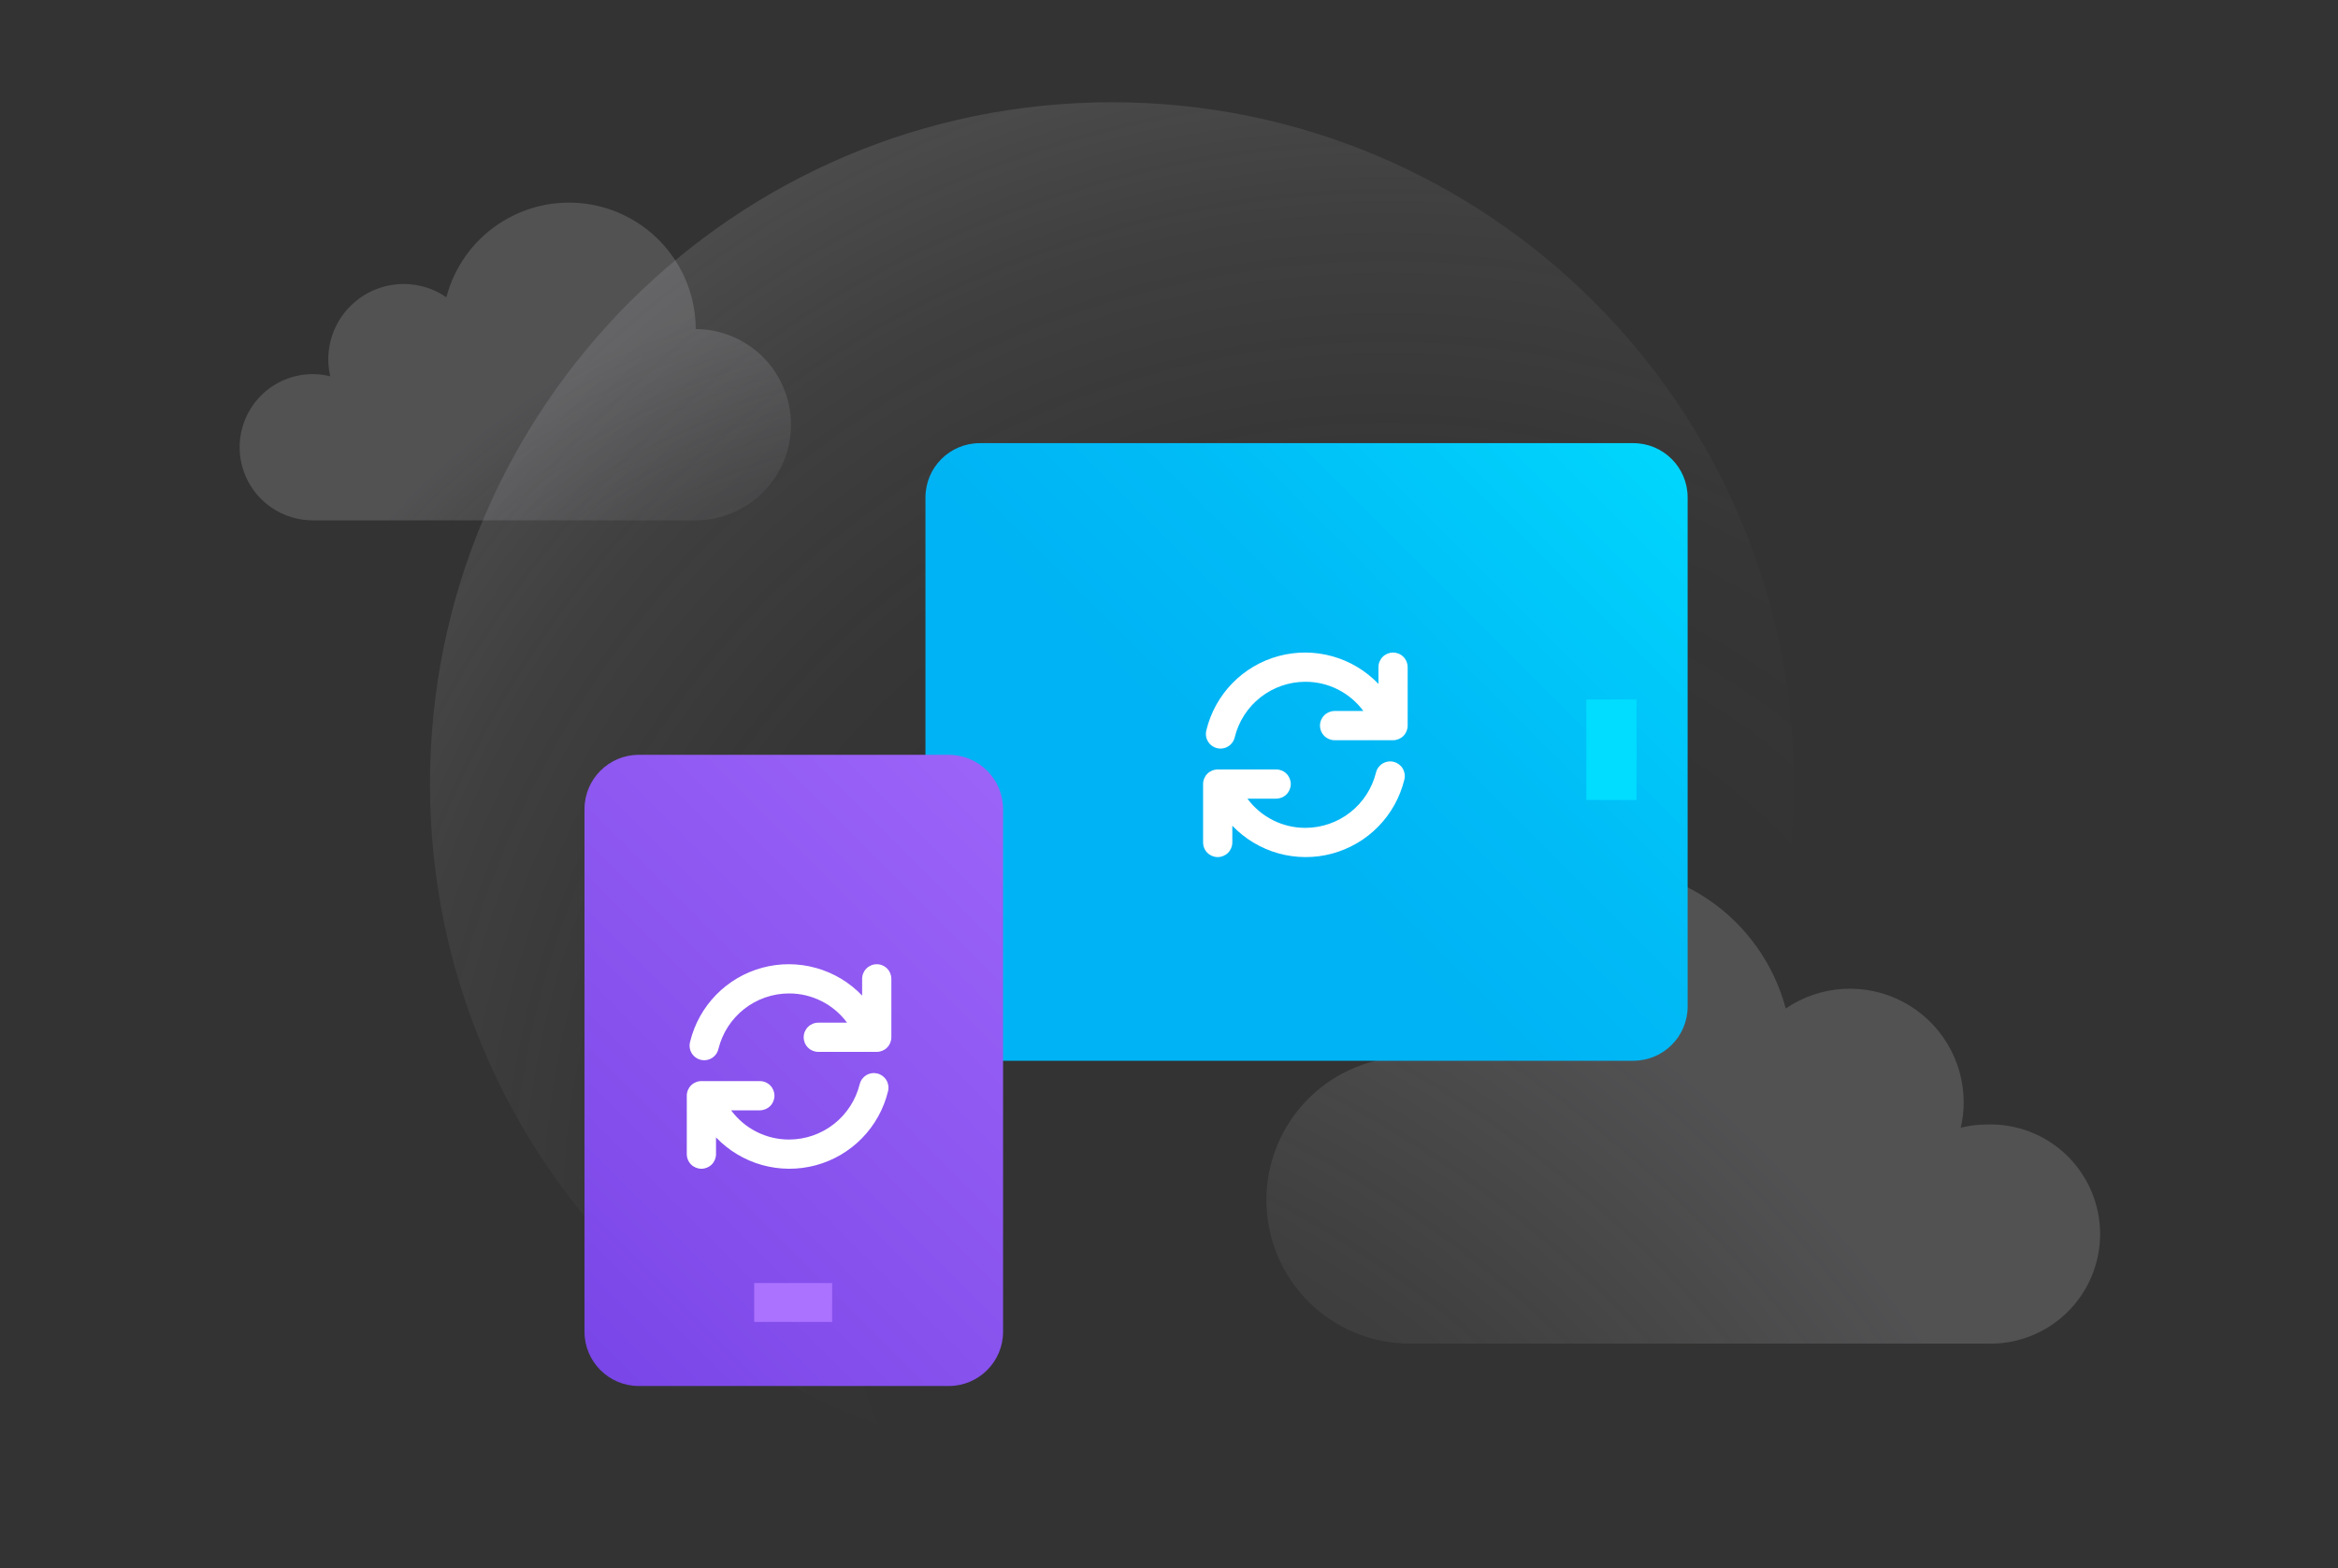 <svg width="240" height="161" viewBox="0 0 240 161" fill="none" xmlns="http://www.w3.org/2000/svg">
<rect x="0" y="0" width="240" height="161" fill="#333333" stroke="none"/>
<g clip-path="url(#clip0_231_7838)">
<path d="M114.137 150.5C152.797 150.5 184.137 119.16 184.137 80.5C184.137 41.84 152.797 10.5 114.137 10.5C75.477 10.5 44.137 41.84 44.137 80.5C44.137 119.16 75.477 150.5 114.137 150.5Z" fill="url(#paint0_radial_231_7838)"/>
<path d="M81.197 43.605C81.197 46.202 80.168 48.694 78.335 50.534C76.503 52.375 74.015 53.414 71.418 53.425H32.107C30.116 53.425 28.207 52.634 26.799 51.226C25.391 49.819 24.6 47.909 24.6 45.918C24.6 43.927 25.391 42.018 26.799 40.61C28.207 39.202 30.116 38.411 32.107 38.411C32.713 38.413 33.316 38.489 33.904 38.638C33.772 38.066 33.702 37.481 33.697 36.893C33.699 35.876 33.9 34.869 34.291 33.93C34.681 32.991 35.253 32.138 35.973 31.42C36.693 30.702 37.547 30.133 38.488 29.745C39.428 29.357 40.435 29.158 41.452 29.159C43.013 29.158 44.537 29.633 45.82 30.522C46.62 27.464 48.505 24.802 51.124 23.033C53.744 21.263 56.917 20.508 60.053 20.908C63.188 21.307 66.071 22.835 68.162 25.204C70.254 27.574 71.411 30.624 71.418 33.785C74.015 33.796 76.503 34.835 78.335 36.676C80.168 38.516 81.197 41.008 81.197 43.605Z" fill="url(#paint1_radial_231_7838)"/>
<path d="M203.984 115.454C203.072 115.453 202.162 115.564 201.278 115.784C201.478 114.928 201.578 114.051 201.578 113.171C201.574 111.048 200.992 108.966 199.893 107.149C198.794 105.331 197.221 103.848 195.342 102.858C193.464 101.869 191.351 101.41 189.231 101.531C187.111 101.653 185.064 102.35 183.311 103.548C182.088 98.955 179.239 94.962 175.294 92.311C171.35 89.66 166.576 88.532 161.862 89.135C157.148 89.738 152.812 92.032 149.662 95.591C146.512 99.149 144.76 103.731 144.733 108.483C140.825 108.483 137.077 110.036 134.313 112.799C131.55 115.563 129.998 119.311 129.998 123.219C129.998 127.127 131.55 130.875 134.313 133.638C137.077 136.401 140.825 137.954 144.733 137.954H203.984C205.49 138 206.99 137.742 208.394 137.197C209.8 136.653 211.08 135.831 212.162 134.782C213.244 133.733 214.102 132.477 214.69 131.09C215.278 129.702 215.58 128.211 215.58 126.704C215.58 125.197 215.278 123.706 214.69 122.318C214.102 120.93 213.244 119.675 212.162 118.625C211.08 117.576 209.8 116.755 208.394 116.21C206.99 115.665 205.49 115.408 203.984 115.454Z" fill="url(#paint2_radial_231_7838)"/>
<path d="M167.664 45.5H100.576C97.496 45.5 95 47.996 95 51.076V103.336C95 106.416 97.496 108.912 100.576 108.912H167.664C170.744 108.912 173.24 106.416 173.24 103.336V51.076C173.24 47.996 170.744 45.5 167.664 45.5Z" fill="url(#paint3_linear_231_7838)"/>
<path d="M162.842 71.821H167.994V82.137H162.842V71.821Z" fill="#00DDFF"/>
<path d="M97.39 77.5H65.576C62.496 77.5 60 79.997 60 83.076V136.73C60 139.81 62.496 142.306 65.576 142.306H97.39C100.47 142.306 102.967 139.81 102.967 136.73V83.076C102.967 79.997 100.47 77.5 97.39 77.5Z" fill="url(#paint4_linear_231_7838)"/>
<path d="M77.42 131.732H85.422V135.728H77.42V131.732Z" fill="#AB71FF"/>
<path d="M143 67C142.602 67 142.221 67.158 141.939 67.439C141.658 67.721 141.5 68.102 141.5 68.5V70.219C140.208 68.868 138.576 67.889 136.775 67.385C134.974 66.881 133.071 66.871 131.265 67.356C129.459 67.841 127.817 68.803 126.511 70.141C125.204 71.479 124.282 73.144 123.84 74.96C123.788 75.153 123.774 75.355 123.8 75.553C123.826 75.751 123.891 75.942 123.992 76.115C124.093 76.287 124.228 76.438 124.388 76.558C124.548 76.677 124.73 76.764 124.924 76.813C125.118 76.861 125.32 76.87 125.517 76.839C125.715 76.809 125.904 76.739 126.074 76.634C126.244 76.529 126.392 76.391 126.508 76.228C126.624 76.066 126.707 75.882 126.751 75.686C127.15 74.065 128.081 72.624 129.395 71.593C130.709 70.563 132.33 70.002 134 70C135.158 69.998 136.3 70.269 137.333 70.79C138.367 71.311 139.264 72.068 139.951 73H137C136.602 73 136.221 73.158 135.939 73.439C135.658 73.721 135.5 74.102 135.5 74.5C135.5 74.898 135.658 75.279 135.939 75.561C136.221 75.842 136.602 76 137 76H143C143.398 76 143.779 75.842 144.061 75.561C144.342 75.279 144.5 74.898 144.5 74.5V68.5C144.5 68.102 144.342 67.721 144.061 67.439C143.779 67.158 143.398 67 143 67ZM143.069 78.222C142.878 78.174 142.679 78.164 142.484 78.193C142.289 78.222 142.102 78.289 141.933 78.391C141.764 78.492 141.617 78.626 141.499 78.784C141.382 78.942 141.297 79.122 141.25 79.314C140.85 80.935 139.919 82.376 138.605 83.407C137.291 84.437 135.67 84.998 134 85C132.842 85.002 131.7 84.731 130.667 84.21C129.633 83.689 128.736 82.932 128.049 82H131C131.398 82 131.779 81.842 132.061 81.561C132.342 81.279 132.5 80.898 132.5 80.5C132.5 80.102 132.342 79.721 132.061 79.439C131.779 79.158 131.398 79 131 79H125C124.602 79 124.221 79.158 123.939 79.439C123.658 79.721 123.5 80.102 123.5 80.5V86.5C123.5 86.898 123.658 87.279 123.939 87.561C124.221 87.842 124.602 88 125 88C125.398 88 125.779 87.842 126.061 87.561C126.342 87.279 126.5 86.898 126.5 86.5V84.781C127.792 86.132 129.424 87.111 131.225 87.615C133.026 88.118 134.929 88.129 136.735 87.644C138.541 87.159 140.183 86.197 141.489 84.859C142.796 83.521 143.718 81.856 144.16 80.04C144.256 79.654 144.195 79.246 143.99 78.905C143.786 78.564 143.455 78.318 143.069 78.222Z" fill="white"/>
<path d="M90 99C89.602 99 89.221 99.158 88.939 99.439C88.658 99.721 88.5 100.102 88.5 100.5V102.219C87.208 100.868 85.576 99.889 83.775 99.385C81.974 98.881 80.071 98.871 78.265 99.356C76.459 99.841 74.817 100.803 73.511 102.141C72.204 103.479 71.282 105.144 70.841 106.96C70.788 107.153 70.774 107.355 70.8 107.553C70.826 107.751 70.891 107.942 70.992 108.115C71.093 108.287 71.228 108.438 71.388 108.558C71.548 108.678 71.73 108.764 71.924 108.813C72.118 108.861 72.32 108.87 72.517 108.839C72.715 108.809 72.904 108.739 73.074 108.634C73.245 108.529 73.392 108.391 73.508 108.229C73.624 108.066 73.707 107.882 73.751 107.686C74.15 106.065 75.081 104.624 76.395 103.593C77.709 102.563 79.33 102.002 81 102C82.158 101.998 83.299 102.269 84.333 102.79C85.367 103.311 86.263 104.068 86.951 105H84C83.602 105 83.221 105.158 82.939 105.439C82.658 105.721 82.5 106.102 82.5 106.5C82.5 106.898 82.658 107.279 82.939 107.561C83.221 107.842 83.602 108 84 108H90C90.398 108 90.779 107.842 91.061 107.561C91.342 107.279 91.5 106.898 91.5 106.5V100.5C91.5 100.102 91.342 99.721 91.061 99.439C90.779 99.158 90.398 99 90 99ZM90.069 110.221C89.878 110.174 89.679 110.164 89.484 110.193C89.289 110.222 89.102 110.289 88.933 110.39C88.764 110.492 88.617 110.626 88.499 110.784C88.382 110.942 88.297 111.122 88.249 111.313C87.85 112.935 86.919 114.376 85.605 115.407C84.291 116.437 82.67 116.998 81 117C79.842 117.002 78.701 116.731 77.667 116.21C76.633 115.689 75.737 114.932 75.049 114H78C78.398 114 78.779 113.842 79.061 113.561C79.342 113.279 79.5 112.898 79.5 112.5C79.5 112.102 79.342 111.721 79.061 111.439C78.779 111.158 78.398 111 78 111H72C71.602 111 71.221 111.158 70.939 111.439C70.658 111.721 70.5 112.102 70.5 112.5V118.5C70.5 118.898 70.658 119.279 70.939 119.561C71.221 119.842 71.602 120 72 120C72.398 120 72.779 119.842 73.061 119.561C73.342 119.279 73.5 118.898 73.5 118.5V116.781C74.792 118.132 76.424 119.111 78.225 119.615C80.026 120.119 81.929 120.128 83.735 119.644C85.541 119.159 87.183 118.197 88.489 116.859C89.796 115.521 90.718 113.856 91.159 112.039C91.256 111.654 91.195 111.246 90.99 110.905C90.786 110.564 90.455 110.318 90.069 110.221Z" fill="white"/>
</g>
<defs>
<radialGradient id="paint0_radial_231_7838" cx="0" cy="0" r="1" gradientUnits="userSpaceOnUse" gradientTransform="translate(142.317 124.83) scale(133.175)">
<stop offset="0.4" stop-color="#CDCDD4" stop-opacity="0"/>
<stop offset="0.58" stop-color="#CDCDD4" stop-opacity="0.02"/>
<stop offset="0.77" stop-color="#CDCDD4" stop-opacity="0.08"/>
<stop offset="0.96" stop-color="#CDCDD4" stop-opacity="0.18"/>
<stop offset="1" stop-color="#CDCDD4" stop-opacity="0.2"/>
</radialGradient>
<radialGradient id="paint1_radial_231_7838" cx="0" cy="0" r="1" gradientUnits="userSpaceOnUse" gradientTransform="translate(96.355 104.157) scale(105.955 105.955)">
<stop offset="0.26" stop-color="#CDCDD4" stop-opacity="0"/>
<stop offset="0.4" stop-color="#CDCDD4" stop-opacity="0.02"/>
<stop offset="0.55" stop-color="#CDCDD4" stop-opacity="0.08"/>
<stop offset="0.69" stop-color="#CDCDD4" stop-opacity="0.18"/>
<stop offset="0.72" stop-color="#CDCDD4" stop-opacity="0.2"/>
</radialGradient>
<radialGradient id="paint2_radial_231_7838" cx="0" cy="0" r="1" gradientUnits="userSpaceOnUse" gradientTransform="translate(82.322 216.7) scale(155.665 155.665)">
<stop offset="0.27" stop-color="#CDCDD4" stop-opacity="0"/>
<stop offset="0.46" stop-color="#CDCDD4" stop-opacity="0.02"/>
<stop offset="0.66" stop-color="#CDCDD4" stop-opacity="0.08"/>
<stop offset="0.86" stop-color="#CDCDD4" stop-opacity="0.18"/>
<stop offset="0.9" stop-color="#CDCDD4" stop-opacity="0.2"/>
</radialGradient>
<linearGradient id="paint3_linear_231_7838" x1="94.06" y1="117.276" x2="173.189" y2="38.148" gradientUnits="userSpaceOnUse">
<stop offset="0.43" stop-color="#00B3F4"/>
<stop offset="0.61" stop-color="#00BBF6"/>
<stop offset="0.89" stop-color="#00D2FC"/>
<stop offset="1" stop-color="#00DDFF"/>
</linearGradient>
<linearGradient id="paint4_linear_231_7838" x1="16.011" y1="175.37" x2="139.128" y2="52.253" gradientUnits="userSpaceOnUse">
<stop offset="0.28" stop-color="#7542E5"/>
<stop offset="0.42" stop-color="#824DEB"/>
<stop offset="0.79" stop-color="#A067FA"/>
<stop offset="1" stop-color="#AB71FF"/>
</linearGradient>
<clipPath id="clip0_231_7838">
<rect width="240" height="160" fill="white" transform="translate(0 0.5)"/>
</clipPath>
</defs>
</svg>
